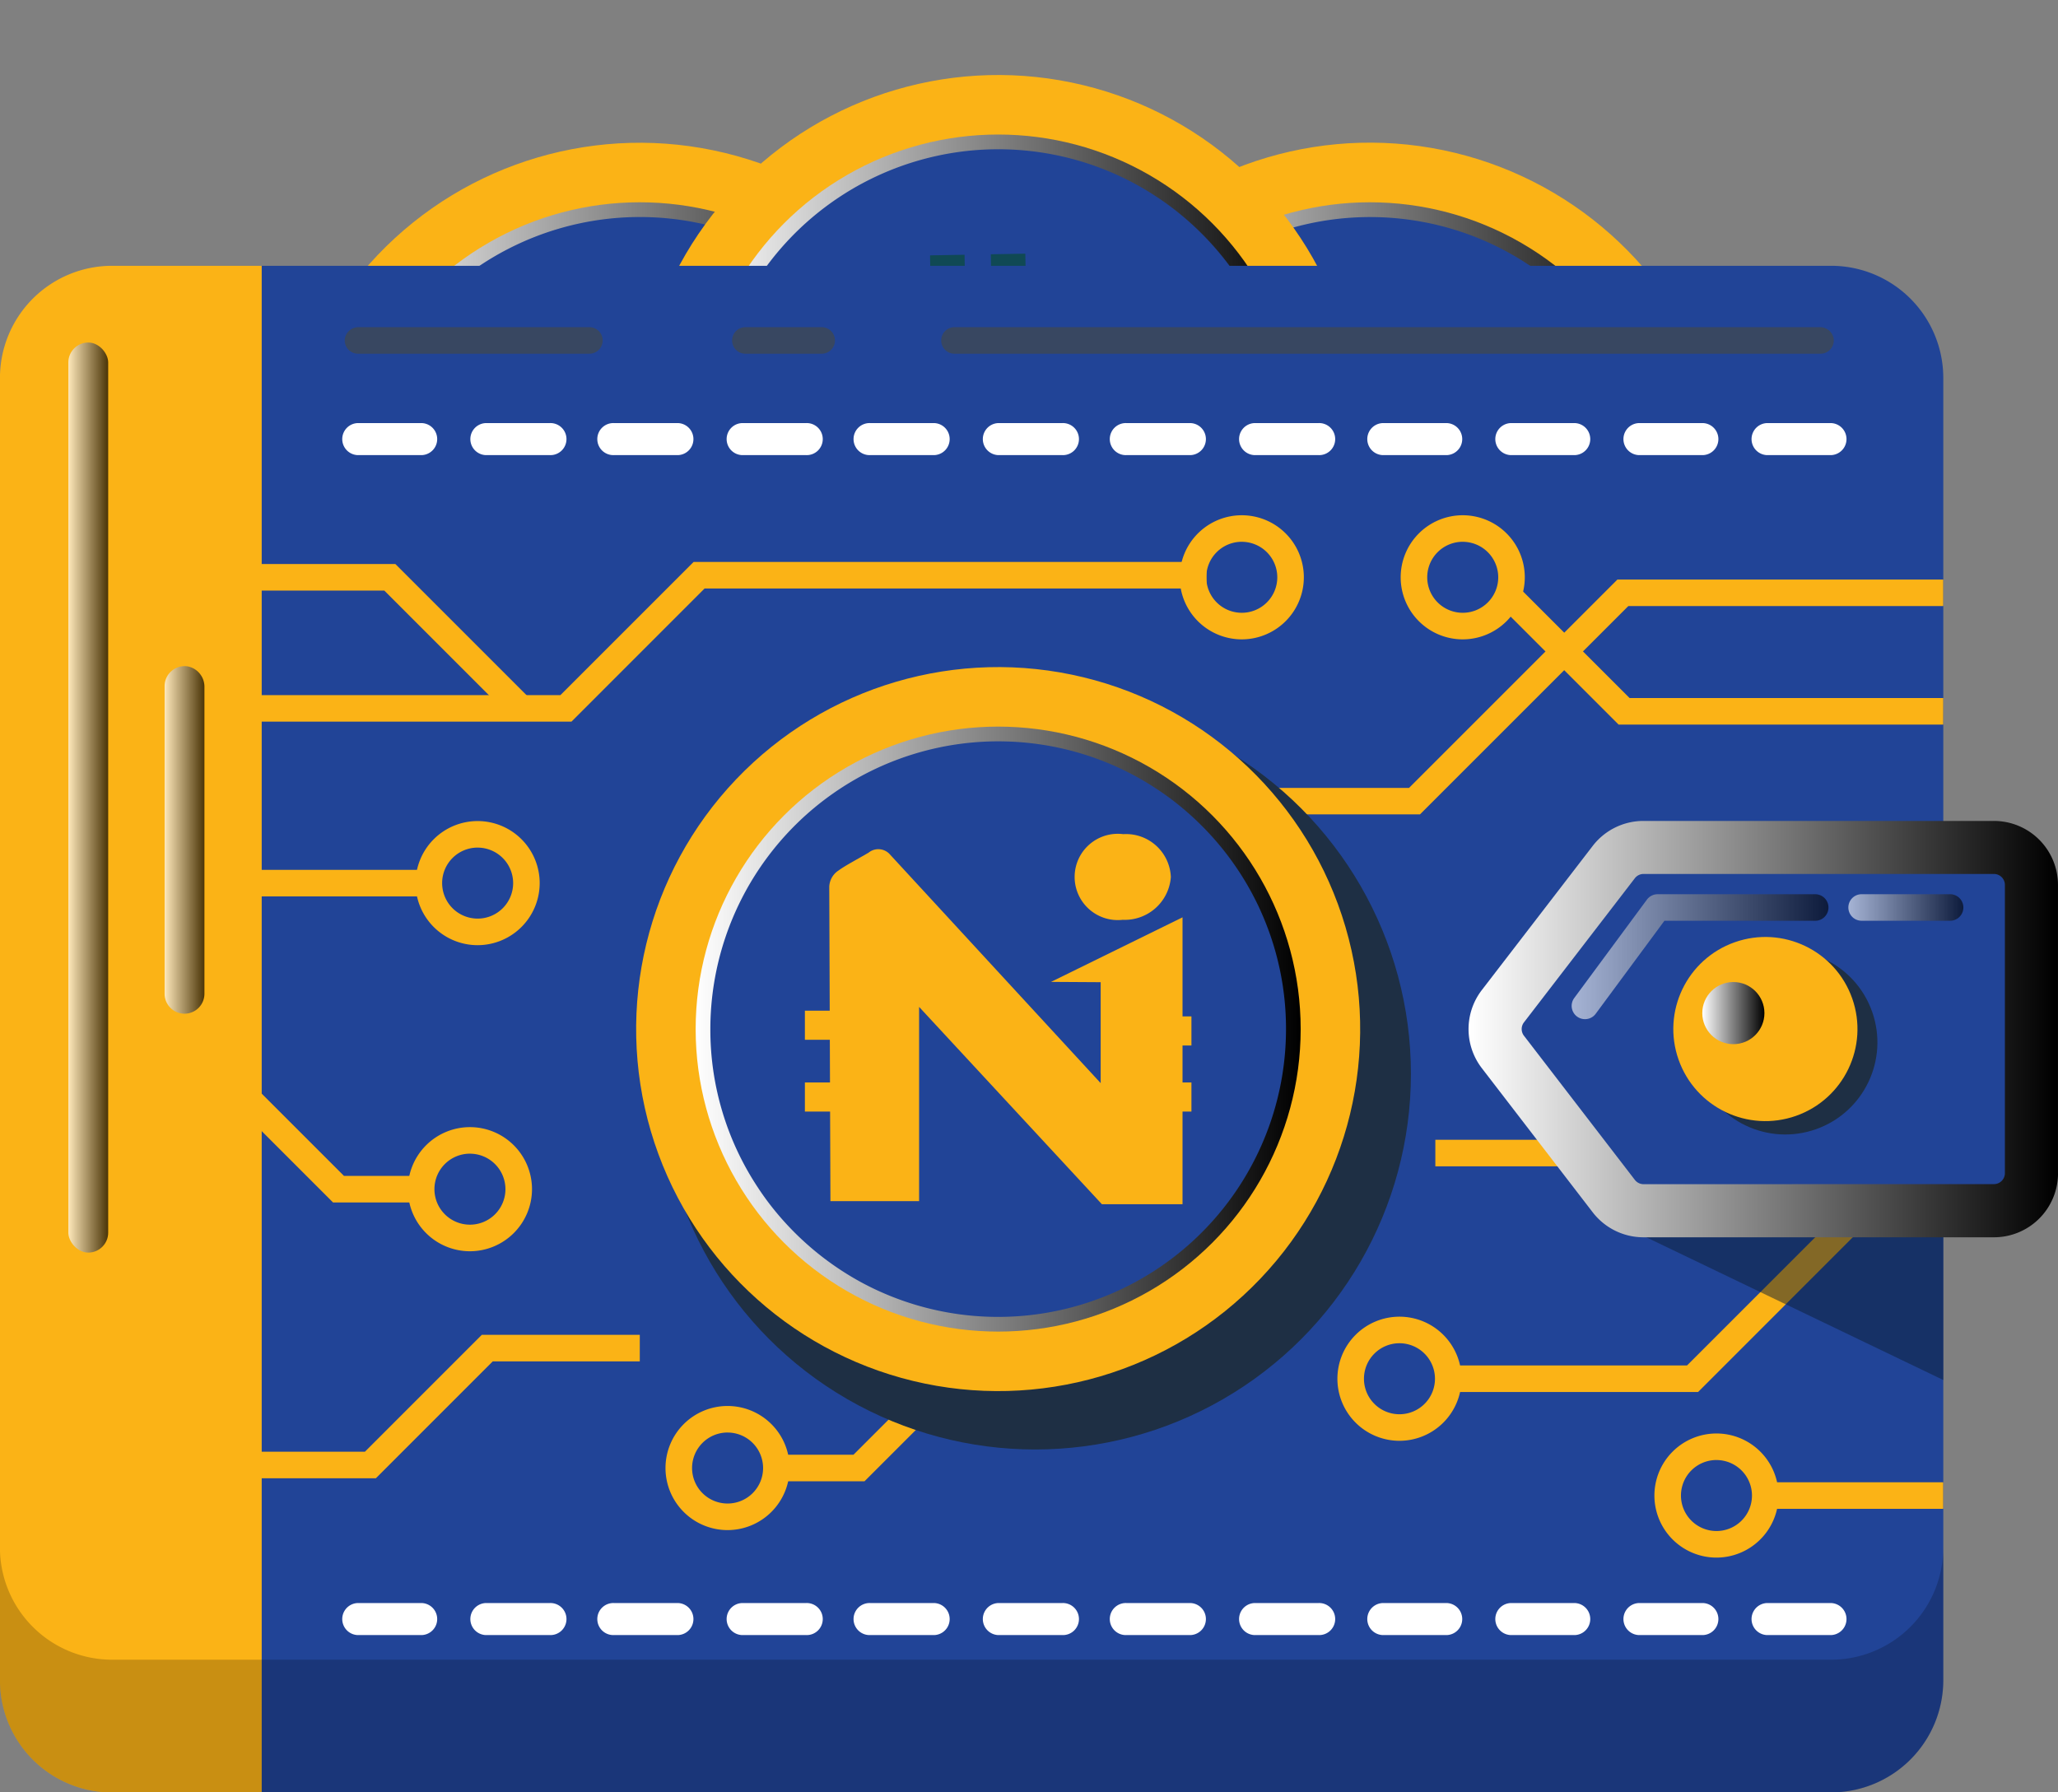 <svg xmlns="http://www.w3.org/2000/svg" xmlns:xlink="http://www.w3.org/1999/xlink" width="95.407" height="83.098" viewBox="0 0 95.407 83.098">
  <rect x="0" y="0" width="95.407" height="83.098" fill="#808080" stroke="none"/>
  <defs>
    <linearGradient id="linear-gradient" y1="0.5" x2="1" y2="0.5" gradientUnits="objectBoundingBox">
      <stop offset="0" stop-color="#fff"/>
      <stop offset="1"/>
    </linearGradient>
    <linearGradient id="linear-gradient-5" x1="0" y1="0.5" x2="1" y2="0.5" xlink:href="#linear-gradient"/>
  </defs>
  <g id="Group_4535" data-name="Group 4535" transform="translate(-55.03 -36.821)">
    <g id="coin" transform="translate(98.275 39.962)">
      <g id="Group_1976" data-name="Group 1976">
        <g id="Group_1973" data-name="Group 1973">
          <g id="Group_1972" data-name="Group 1972">
            <circle id="Ellipse_50" data-name="Ellipse 50" cx="16.783" cy="16.783" r="16.783" transform="matrix(0.235, -0.972, 0.972, 0.235, 0, 32.625)" fill="#fbb316"/>
          </g>
        </g>
        <g id="Group_1974" data-name="Group 1974" transform="translate(6.236 6.237)">
          <circle id="Ellipse_51" data-name="Ellipse 51" cx="14.024" cy="14.024" r="14.024" fill="url(#linear-gradient)"/>
        </g>
        <g id="Group_1975" data-name="Group 1975" transform="translate(6.917 6.918)">
          <path id="Path_1152" data-name="Path 1152" d="M186.872,71.249A13.348,13.348,0,0,1,168.1,83.439c-.31-.137-.615-.288-.913-.449a13.475,13.475,0,0,1-4.161-3.515q-.351-.447-.66-.923a13.241,13.241,0,0,1-2.176-7.3A13.35,13.35,0,0,1,178.063,58.7a13.127,13.127,0,0,1,2.768,1.385q.477.308.923.66a13.434,13.434,0,0,1,3.515,4.161c.161.3.312.6.449.913A13.257,13.257,0,0,1,186.872,71.249Z" transform="translate(-160.185 -57.906)" fill="#214497"/>
        </g>
      </g>
      <g id="bitcoin" transform="translate(14.7 11.762)">
        <g id="Group_1978" data-name="Group 1978">
          <g id="Group_1977" data-name="Group 1977">
            <path id="Path_1153" data-name="Path 1153" d="M187.216,76.4a3.866,3.866,0,0,0-1.332-.551,3.6,3.6,0,0,0,.913-.778,2.894,2.894,0,0,0,.4-1.284,2.671,2.671,0,0,0-.967-2.314,5.05,5.05,0,0,0-2.867-.823l-.045-2.592-1.6.028.045,2.561-1.217.021-.044-2.561-1.6.028.045,2.561-2.453.043.029,1.66.234,0a1.32,1.32,0,0,1,.894.226c.194.209.23.321.237.735s.113,6.455.115,6.612a.648.648,0,0,1-.156.481c-.132.129-.266.161-.587.167l-.594.01.034,1.92,2.453-.043.044,2.554,1.6-.028-.045-2.554,1.217-.021.044,2.554,1.6-.028-.045-2.6c.413-.031.8-.069,1.021-.1a5.318,5.318,0,0,0,2.434-.894,3.2,3.2,0,0,0,1.153-2.806A2.556,2.556,0,0,0,187.216,76.4Zm-6.634-3.925s.507-.054,1.007-.055a5.093,5.093,0,0,1,1.6.2,1.381,1.381,0,0,1,1.083,1.258,1.253,1.253,0,0,1-.666,1.229,3.9,3.9,0,0,1-1.643.432c-.582.033-1.33.023-1.33.023Zm3.709,7.576a5.071,5.071,0,0,1-1.8.465c-.709.064-1.769.061-1.769.061l-.06-3.427s1.014-.07,1.807-.032a5.131,5.131,0,0,1,1.761.373,1.414,1.414,0,0,1,.06,2.561Z" transform="translate(-176.5 -68.061)" fill="#104954"/>
          </g>
        </g>
      </g>
    </g>
    <g id="coin-2" data-name="coin" transform="translate(64.428 39.962)">
      <g id="Group_1983" data-name="Group 1983" transform="translate(0)">
        <g id="Group_1980" data-name="Group 1980">
          <g id="Group_1979" data-name="Group 1979">
            <circle id="Ellipse_52" data-name="Ellipse 52" cx="16.783" cy="16.783" r="16.783" transform="translate(0 32.625) rotate(-76.395)" fill="#fbb316"/>
          </g>
        </g>
        <g id="Group_1981" data-name="Group 1981" transform="translate(6.236 6.237)">
          <circle id="Ellipse_53" data-name="Ellipse 53" cx="14.024" cy="14.024" r="14.024" fill="url(#linear-gradient)"/>
        </g>
        <g id="Group_1982" data-name="Group 1982" transform="translate(6.917 6.918)">
          <path id="Path_1154" data-name="Path 1154" d="M115.918,71.249a13.347,13.347,0,0,1-18.776,12.19c-.311-.137-.616-.288-.914-.449a13.475,13.475,0,0,1-4.161-3.515q-.351-.447-.66-.923a13.241,13.241,0,0,1-2.176-7.3A13.35,13.35,0,0,1,107.109,58.7a13.128,13.128,0,0,1,2.768,1.385q.477.308.923.66a13.414,13.414,0,0,1,3.515,4.161c.161.3.312.6.449.913A13.257,13.257,0,0,1,115.918,71.249Z" transform="translate(-89.231 -57.906)" fill="#214497"/>
        </g>
      </g>
      <g id="bitcoin-2" data-name="bitcoin" transform="translate(14.7 11.762)">
        <g id="Group_1985" data-name="Group 1985">
          <g id="Group_1984" data-name="Group 1984">
            <path id="Path_1155" data-name="Path 1155" d="M116.262,76.4a3.866,3.866,0,0,0-1.332-.551,3.605,3.605,0,0,0,.913-.778,2.894,2.894,0,0,0,.4-1.284,2.671,2.671,0,0,0-.967-2.314,5.05,5.05,0,0,0-2.867-.823l-.045-2.592-1.6.028.045,2.561-1.217.021-.044-2.561-1.6.028L108,70.7l-2.453.043.029,1.66.234,0a1.32,1.32,0,0,1,.894.226c.194.209.23.321.237.735s.113,6.455.115,6.612a.648.648,0,0,1-.156.481c-.132.129-.266.161-.587.167l-.594.01.034,1.92,2.453-.043.045,2.554,1.6-.028-.044-2.554,1.217-.021.044,2.554,1.6-.028-.045-2.6c.413-.031.8-.069,1.021-.1a5.318,5.318,0,0,0,2.434-.894,3.205,3.205,0,0,0,1.153-2.806A2.556,2.556,0,0,0,116.262,76.4Zm-6.634-3.925s.507-.054,1.007-.055a5.091,5.091,0,0,1,1.6.2,1.382,1.382,0,0,1,1.083,1.258,1.253,1.253,0,0,1-.666,1.229,3.9,3.9,0,0,1-1.643.432c-.582.033-1.329.023-1.329.023Zm3.709,7.576a5.071,5.071,0,0,1-1.8.465c-.709.064-1.769.061-1.769.061l-.06-3.427s1.014-.07,1.807-.032a5.131,5.131,0,0,1,1.761.373,1.414,1.414,0,0,1,.06,2.561Z" transform="translate(-105.546 -68.061)" fill="#104954"/>
          </g>
        </g>
      </g>
    </g>
    <g id="coin-3" data-name="coin" transform="translate(81.044 36.821)">
      <g id="Group_1990" data-name="Group 1990">
        <g id="Group_1987" data-name="Group 1987">
          <g id="Group_1986" data-name="Group 1986">
            <circle id="Ellipse_54" data-name="Ellipse 54" cx="16.783" cy="16.783" r="16.783" transform="translate(0 32.625) rotate(-76.395)" fill="#fbb316"/>
          </g>
        </g>
        <g id="Group_1988" data-name="Group 1988" transform="translate(6.236 6.237)">
          <circle id="Ellipse_55" data-name="Ellipse 55" cx="14.024" cy="14.024" r="14.024" fill="url(#linear-gradient)"/>
        </g>
        <g id="Group_1989" data-name="Group 1989" transform="translate(6.917 6.917)">
          <path id="Path_1156" data-name="Path 1156" d="M148.169,66.088a13.348,13.348,0,0,1-18.777,12.19c-.311-.137-.615-.288-.913-.449a13.512,13.512,0,0,1-4.161-3.515c-.233-.3-.454-.605-.66-.923a13.246,13.246,0,0,1-2.177-7.3,13.349,13.349,0,0,1,17.879-12.551,13.148,13.148,0,0,1,2.768,1.384c.318.206.625.427.923.66a13.642,13.642,0,0,1,1.106.971,13.356,13.356,0,0,1,2.409,3.19c.161.3.312.6.449.913A13.255,13.255,0,0,1,148.169,66.088Z" transform="translate(-121.482 -52.745)" fill="#214497"/>
        </g>
      </g>
      <g id="bitcoin-3" data-name="bitcoin" transform="translate(14.7 11.762)">
        <g id="Group_1992" data-name="Group 1992">
          <g id="Group_1991" data-name="Group 1991">
            <path id="Path_1157" data-name="Path 1157" d="M148.514,71.243a3.872,3.872,0,0,0-1.332-.552,3.6,3.6,0,0,0,.913-.778,2.9,2.9,0,0,0,.4-1.285,2.668,2.668,0,0,0-.966-2.313,5.047,5.047,0,0,0-2.867-.823l-.045-2.592-1.6.028.045,2.561-1.217.021L141.8,62.95l-1.6.028.045,2.561-2.453.043.029,1.659.234,0a1.32,1.32,0,0,1,.894.225c.194.209.229.321.237.735s.113,6.455.115,6.612a.649.649,0,0,1-.156.48c-.132.13-.266.162-.587.167l-.594.01L138,77.387l2.453-.042L140.5,79.9l1.6-.028-.045-2.554,1.217-.021.044,2.554,1.6-.028-.045-2.6c.413-.031.8-.07,1.021-.1a5.31,5.31,0,0,0,2.434-.893,3.208,3.208,0,0,0,1.153-2.806A2.557,2.557,0,0,0,148.514,71.243Zm-6.634-3.925s.507-.053,1.008-.055a5.091,5.091,0,0,1,1.6.2,1.381,1.381,0,0,1,1.082,1.258,1.252,1.252,0,0,1-.665,1.229,3.9,3.9,0,0,1-1.643.432c-.582.032-1.329.023-1.329.023Zm3.71,7.576a5.082,5.082,0,0,1-1.8.465c-.708.064-1.769.061-1.769.061l-.06-3.428s1.015-.07,1.807-.031a5.112,5.112,0,0,1,1.762.373,1.414,1.414,0,0,1,.06,2.561Z" transform="translate(-137.798 -62.901)" fill="#104954"/>
          </g>
        </g>
      </g>
    </g>
    <path id="Path_1158" data-name="Path 1158" d="M153.217,62.653H80.458v70.774h72.759a5.2,5.2,0,0,0,5.2-5.2V67.85A5.2,5.2,0,0,0,153.217,62.653Z" transform="translate(-13.298 -13.509)" fill="#214497"/>
    <g id="Group_2025" data-name="Group 2025" transform="translate(56.507 60.709)">
      <g id="Group_1997" data-name="Group 1997" transform="translate(7.077)">
        <g id="Group_1994" data-name="Group 1994" transform="translate(0 2.164)">
          <g id="Group_1993" data-name="Group 1993">
            <path id="Path_1159" data-name="Path 1159" d="M90.9,98.837H72.962V97.606H90.389l6.174-6.174h23.778v1.231H97.073Z" transform="translate(-72.962 -91.432)" fill="#fbb316"/>
          </g>
        </g>
        <g id="Group_1996" data-name="Group 1996" transform="translate(46.137)">
          <g id="Group_1995" data-name="Group 1995">
            <path id="Path_1160" data-name="Path 1160" d="M172.556,92.65a2.877,2.877,0,1,1,2.877-2.877A2.88,2.88,0,0,1,172.556,92.65Zm0-4.524a1.646,1.646,0,1,0,1.646,1.647A1.648,1.648,0,0,0,172.556,88.127Z" transform="translate(-169.679 -86.896)" fill="#fbb316"/>
          </g>
        </g>
      </g>
      <g id="Group_2001" data-name="Group 2001" transform="translate(63.457)">
        <g id="Group_1999" data-name="Group 1999">
          <g id="Group_1998" data-name="Group 1998">
            <path id="Path_1161" data-name="Path 1161" d="M194.027,92.65a2.877,2.877,0,1,1,2.877-2.877A2.88,2.88,0,0,1,194.027,92.65Zm0-4.524a1.646,1.646,0,1,0,1.646,1.647A1.648,1.648,0,0,0,194.027,88.127Z" transform="translate(-191.15 -86.896)" fill="#fbb316"/>
          </g>
        </g>
        <g id="Group_2000" data-name="Group 2000" transform="translate(4.422 3.156)">
          <path id="Path_1162" data-name="Path 1162" d="M221.149,100.062H206.1l-5.679-5.679.87-.87,5.319,5.319h14.541Z" transform="translate(-200.419 -93.513)" fill="#fbb316"/>
        </g>
      </g>
      <g id="Group_2004" data-name="Group 2004" transform="translate(7.077 14.178)">
        <g id="Group_2002" data-name="Group 2002" transform="translate(10.711)">
          <path id="Path_1163" data-name="Path 1163" d="M98.293,122.372a2.877,2.877,0,1,1,2.877-2.877A2.88,2.88,0,0,1,98.293,122.372Zm0-4.524A1.646,1.646,0,1,0,99.94,119.5,1.648,1.648,0,0,0,98.293,117.849Z" transform="translate(-95.416 -116.618)" fill="#fbb316"/>
        </g>
        <g id="Group_2003" data-name="Group 2003" transform="translate(0 2.262)">
          <rect id="Rectangle_1260" data-name="Rectangle 1260" width="11.742" height="1.231" fill="#fbb316"/>
        </g>
      </g>
      <g id="Group_2008" data-name="Group 2008" transform="translate(75.22 42.571)">
        <g id="Group_2006" data-name="Group 2006">
          <g id="Group_2005" data-name="Group 2005">
            <path id="Path_1164" data-name="Path 1164" d="M218.685,181.891a2.877,2.877,0,1,1,2.877-2.877A2.88,2.88,0,0,1,218.685,181.891Zm0-4.524a1.646,1.646,0,1,0,1.646,1.647A1.649,1.649,0,0,0,218.685,177.368Z" transform="translate(-215.808 -176.137)" fill="#fbb316"/>
          </g>
        </g>
        <g id="Group_2007" data-name="Group 2007" transform="translate(4.724 2.262)">
          <rect id="Rectangle_1261" data-name="Rectangle 1261" width="8.665" height="1.231" fill="#fbb316"/>
        </g>
      </g>
      <g id="Group_2011" data-name="Group 2011" transform="translate(60.524 31.507)">
        <g id="Group_2009" data-name="Group 2009" transform="translate(0 5.649)">
          <path id="Path_1165" data-name="Path 1165" d="M187.879,170.539a2.877,2.877,0,1,1,2.877-2.877A2.88,2.88,0,0,1,187.879,170.539Zm0-4.523a1.646,1.646,0,1,0,1.646,1.646A1.648,1.648,0,0,0,187.879,166.016Z" transform="translate(-185.002 -164.785)" fill="#fbb316"/>
        </g>
        <g id="Group_2010" data-name="Group 2010" transform="translate(4.723)">
          <path id="Path_1166" data-name="Path 1166" d="M206.9,162.084h-12v-1.231h11.488l7.91-7.91.87.87Z" transform="translate(-194.903 -152.943)" fill="#fbb316"/>
        </g>
      </g>
      <path id="Path_1167" data-name="Path 1167" d="M212.859,156.031l14.8,7.112v-7.112Z" transform="translate(-139.046 -123.051)" fill="#0d1f36" opacity="0.5"/>
      <g id="Group_2012" data-name="Group 2012" transform="translate(45.782 2.976)">
        <path id="Path_1168" data-name="Path 1168" d="M172.668,104.027H154.1V102.8h18.06l9.661-9.661h15.105v1.231h-14.6Z" transform="translate(-154.098 -93.135)" fill="#fbb316"/>
      </g>
      <g id="Group_2013" data-name="Group 2013" transform="translate(8 37.997)">
        <path id="Path_1169" data-name="Path 1169" d="M82.845,173.2H74.9v-1.231h7.438l5.418-5.419h7.325v1.231H88.263Z" transform="translate(-74.898 -166.549)" fill="#fbb316"/>
      </g>
      <g id="Group_2015" data-name="Group 2015" transform="translate(8.333 2.262)">
        <g id="Group_2014" data-name="Group 2014">
          <path id="Path_1170" data-name="Path 1170" d="M89.385,98.655,83.6,92.868h-8V91.638h8.514l6.147,6.147Z" transform="translate(-75.594 -91.638)" fill="#fbb316"/>
        </g>
      </g>
      <g id="Group_2016" data-name="Group 2016" transform="translate(65.064 28.954)">
        <rect id="Rectangle_1262" data-name="Rectangle 1262" width="9.798" height="1.231" fill="#fbb316"/>
      </g>
      <g id="Group_2020" data-name="Group 2020" transform="translate(0 24.765)">
        <g id="Group_2017" data-name="Group 2017">
          <path id="Path_1171" data-name="Path 1171" d="M76.731,145.906H72.089l-5.865-5.865h-8.1v-1.231h8.607l5.865,5.865h4.133Z" transform="translate(-58.127 -138.811)" fill="#fbb316"/>
        </g>
        <g id="Group_2019" data-name="Group 2019" transform="translate(17.432 3.603)">
          <g id="Group_2018" data-name="Group 2018">
            <path id="Path_1172" data-name="Path 1172" d="M97.545,152.118a2.877,2.877,0,1,1,2.877-2.877A2.88,2.88,0,0,1,97.545,152.118Zm0-4.524a1.646,1.646,0,1,0,1.646,1.646A1.648,1.648,0,0,0,97.545,147.595Z" transform="translate(-94.668 -146.364)" fill="#fbb316"/>
          </g>
        </g>
      </g>
      <g id="Group_2024" data-name="Group 2024" transform="translate(29.375 37.693)">
        <g id="Group_2023" data-name="Group 2023">
          <g id="Group_2021" data-name="Group 2021" transform="translate(4.581)">
            <path id="Path_1173" data-name="Path 1173" d="M133.949,173.006h-4.643v-1.231h4.133l5.865-5.865h5.53v1.231h-5.02Z" transform="translate(-129.306 -165.911)" fill="#fbb316"/>
          </g>
          <g id="Group_2022" data-name="Group 2022" transform="translate(0 3.603)">
            <path id="Path_1174" data-name="Path 1174" d="M122.581,179.217a2.877,2.877,0,1,1,2.877-2.877A2.88,2.88,0,0,1,122.581,179.217Zm0-4.524a1.646,1.646,0,1,0,1.647,1.647A1.648,1.648,0,0,0,122.581,174.694Z" transform="translate(-119.704 -173.463)" fill="#fbb316"/>
          </g>
        </g>
      </g>
    </g>
    <path id="Path_1175" data-name="Path 1175" d="M60.23,62.653a5.2,5.2,0,0,0-5.2,5.2v60.38a5.2,5.2,0,0,0,5.2,5.2h6.932V62.653Z" transform="translate(-0.002 -13.509)" fill="#fbb316"/>
    <path id="Path_1176" data-name="Path 1176" d="M145.117,187.222v6.154a5.2,5.2,0,0,1-5.2,5.2H60.227a5.2,5.2,0,0,1-5.2-5.2v-6.154a5.2,5.2,0,0,0,5.2,5.2H139.92A5.2,5.2,0,0,0,145.117,187.222Z" transform="translate(0 -78.654)" opacity="0.2" style="mix-blend-mode: soft-light;isolation: isolate"/>
    <rect id="Rectangle_1263" data-name="Rectangle 1263" width="1.846" height="42.192" rx="0.923" transform="translate(58.199 52.701)" opacity="0.7" fill="url(#linear-gradient)"/>
    <path id="Path_1177" data-name="Path 1177" d="M72.873,116.75V102.541a.962.962,0,0,0-.752-.963.925.925,0,0,0-1.094.907V116.75a.923.923,0,0,0,.923.924h0A.923.923,0,0,0,72.873,116.75Z" transform="translate(-8.366 -33.857)" opacity="0.7" fill="url(#linear-gradient-5)"/>
    <path id="Path_1178" data-name="Path 1178" d="M71.027,149.8v17.718a.962.962,0,0,0,.752.963.925.925,0,0,0,1.094-.907V149.8a.923.923,0,0,0-.923-.923h0A.923.923,0,0,0,71.027,149.8Z" transform="translate(-8.366 -58.603)" opacity="0.7" fill="url(#linear-gradient-5)"/>
    <g id="Group_2026" data-name="Group 2026" transform="translate(70.872 56.436)">
      <path id="Path_1179" data-name="Path 1179" d="M157.284,79.425h-2.97a.743.743,0,0,1,0-1.485h2.97a.743.743,0,0,1,0,1.485Zm-5.939,0h-2.97a.743.743,0,0,1,0-1.485h2.97a.743.743,0,0,1,0,1.485Zm-5.94,0h-2.97a.743.743,0,0,1,0-1.485h2.97a.743.743,0,0,1,0,1.485Zm-5.939,0H136.5a.743.743,0,0,1,0-1.485h2.97a.743.743,0,0,1,0,1.485Zm-5.94,0h-2.97a.743.743,0,0,1,0-1.485h2.97a.743.743,0,1,1,0,1.485Zm-5.939,0h-2.97a.743.743,0,1,1,0-1.485h2.97a.743.743,0,0,1,0,1.485Zm-5.94,0h-2.97a.743.743,0,0,1,0-1.485h2.97a.743.743,0,1,1,0,1.485Zm-5.939,0h-2.97a.743.743,0,1,1,0-1.485h2.97a.743.743,0,0,1,0,1.485Zm-5.94,0H106.8a.743.743,0,0,1,0-1.485h2.97a.743.743,0,1,1,0,1.485Zm-5.939,0h-2.97a.743.743,0,1,1,0-1.485h2.97a.743.743,0,0,1,0,1.485Zm-5.94,0h-2.97a.743.743,0,0,1,0-1.485h2.97a.743.743,0,1,1,0,1.485Zm-5.939,0h-2.97a.743.743,0,0,1,0-1.485h2.97a.743.743,0,0,1,0,1.485Z" transform="translate(-88.24 -77.94)" fill="#fff"/>
    </g>
    <g id="Group_2027" data-name="Group 2027" transform="translate(70.872 111.141)">
      <path id="Path_1180" data-name="Path 1180" d="M157.284,194.1h-2.97a.743.743,0,0,1,0-1.485h2.97a.743.743,0,0,1,0,1.485Zm-5.939,0h-2.97a.743.743,0,0,1,0-1.485h2.97a.743.743,0,0,1,0,1.485Zm-5.94,0h-2.97a.743.743,0,0,1,0-1.485h2.97a.743.743,0,0,1,0,1.485Zm-5.939,0H136.5a.743.743,0,0,1,0-1.485h2.97a.743.743,0,0,1,0,1.485Zm-5.94,0h-2.97a.743.743,0,0,1,0-1.485h2.97a.743.743,0,1,1,0,1.485Zm-5.939,0h-2.97a.743.743,0,1,1,0-1.485h2.97a.743.743,0,0,1,0,1.485Zm-5.94,0h-2.97a.743.743,0,0,1,0-1.485h2.97a.743.743,0,1,1,0,1.485Zm-5.939,0h-2.97a.743.743,0,1,1,0-1.485h2.97a.743.743,0,0,1,0,1.485Zm-5.94,0H106.8a.743.743,0,0,1,0-1.485h2.97a.743.743,0,1,1,0,1.485Zm-5.939,0h-2.97a.743.743,0,1,1,0-1.485h2.97a.743.743,0,0,1,0,1.485Zm-5.94,0h-2.97a.743.743,0,0,1,0-1.485h2.97a.743.743,0,1,1,0,1.485Zm-5.939,0h-2.97a.743.743,0,0,1,0-1.485h2.97a.743.743,0,0,1,0,1.485Z" transform="translate(-88.24 -192.615)" fill="#fff"/>
    </g>
    <circle id="Ellipse_56" data-name="Ellipse 56" cx="17.419" cy="17.419" r="17.419" transform="translate(85.601 69.184)" fill="#1e2f44"/>
    <g id="Group_2032" data-name="Group 2032" transform="translate(81.044 64.271)">
      <g id="Group_2029" data-name="Group 2029" transform="translate(0 0)">
        <g id="Group_2028" data-name="Group 2028">
          <circle id="Ellipse_57" data-name="Ellipse 57" cx="16.783" cy="16.783" r="16.783" transform="translate(0 32.625) rotate(-76.395)" fill="#fbb316"/>
        </g>
      </g>
      <g id="Group_2030" data-name="Group 2030" transform="translate(6.236 6.237)">
        <circle id="Ellipse_58" data-name="Ellipse 58" cx="14.024" cy="14.024" r="14.024" fill="url(#linear-gradient)"/>
      </g>
      <g id="Group_2031" data-name="Group 2031" transform="translate(6.917 6.917)">
        <path id="Path_1181" data-name="Path 1181" d="M150.75,122.206a13.348,13.348,0,0,1-18.777,12.19c-.31-.137-.615-.288-.913-.449a13.494,13.494,0,0,1-4.161-3.515q-.351-.447-.66-.923a13.241,13.241,0,0,1-2.176-7.3,13.349,13.349,0,0,1,17.878-12.551,13.127,13.127,0,0,1,2.768,1.385c.318.206.625.426.923.66a13.565,13.565,0,0,1,1.106.971,13.357,13.357,0,0,1,2.409,3.19c.161.3.312.6.449.913A13.257,13.257,0,0,1,150.75,122.206Z" transform="translate(-124.063 -108.863)" fill="#214497"/>
      </g>
    </g>
    <path id="Path_1182" data-name="Path 1182" d="M225.072,132.938a2.97,2.97,0,0,1-2.97,2.97H205.854a2.969,2.969,0,0,1-2.354-1.159l-5.14-6.682a2.97,2.97,0,0,1,0-3.621l5.14-6.682a2.969,2.969,0,0,1,2.354-1.159H222.1a2.97,2.97,0,0,1,2.97,2.97v13.363Z" transform="translate(-74.634 -41.724)" fill="url(#linear-gradient)"/>
    <path id="Path_1183" data-name="Path 1183" d="M208.553,136.144a.511.511,0,0,1-.4-.2l-5.141-6.682a.51.51,0,0,1,0-.62l5.14-6.681a.51.51,0,0,1,.4-.2H224.8a.509.509,0,0,1,.508.508v13.364a.508.508,0,0,1-.508.508Z" transform="translate(-77.333 -44.422)" fill="#214497"/>
    <g id="Group_2033" data-name="Group 2033" transform="translate(131.429 79.09)">
      <circle id="Ellipse_59" data-name="Ellipse 59" cx="4.269" cy="4.269" r="4.269" transform="translate(0.924 3.444) rotate(-19.344)" fill="#1e2f44"/>
      <circle id="Ellipse_60" data-name="Ellipse 60" cx="4.269" cy="4.269" r="4.269" transform="matrix(0.943, -0.332, 0.332, 0.943, 0, 2.831)" fill="#fbb316"/>
      <circle id="Ellipse_61" data-name="Ellipse 61" cx="1.44" cy="1.44" r="1.44" transform="translate(2.518 3.26)" fill="url(#linear-gradient)"/>
    </g>
    <g id="Group_2034" data-name="Group 2034" transform="translate(127.891 78.278)" opacity="0.6">
      <path id="Path_1184" data-name="Path 1184" d="M208.383,129.518a.616.616,0,0,1-.495-.981l3.37-4.562a.617.617,0,0,1,.5-.249h7.3a.615.615,0,1,1,0,1.231h-6.99l-3.186,4.312A.613.613,0,0,1,208.383,129.518Z" transform="translate(-207.768 -123.725)" fill="url(#linear-gradient)"/>
    </g>
    <g id="Group_2035" data-name="Group 2035" transform="translate(140.716 78.278)" opacity="0.6">
      <path id="Path_1185" data-name="Path 1185" d="M239.369,124.956h-4.1a.615.615,0,1,1,0-1.231h4.1a.615.615,0,0,1,0,1.231Z" transform="translate(-234.651 -123.725)" fill="url(#linear-gradient)"/>
    </g>
    <path id="Path_1186" data-name="Path 1186" d="M130.332,68.618h-3.539a.615.615,0,0,0-.615.615h0a.615.615,0,0,0,.615.615h3.539a.615.615,0,0,0,.615-.615h0A.616.616,0,0,0,130.332,68.618Z" transform="translate(-37.208 -16.628)" fill="#384761"/>
    <path id="Path_1187" data-name="Path 1187" d="M187.227,68.618H147.111a.616.616,0,0,0-.615.615h0a.615.615,0,0,0,.615.615H187.26a.615.615,0,0,0,.607-.718A.638.638,0,0,0,187.227,68.618Z" transform="translate(-47.833 -16.628)" fill="#384761"/>
    <path id="Path_1188" data-name="Path 1188" d="M99.877,68.618H89.184a.638.638,0,0,0-.64.512.615.615,0,0,0,.607.718H99.877a.615.615,0,0,0,.615-.615h0A.615.615,0,0,0,99.877,68.618Z" transform="translate(-17.523 -16.628)" fill="#384761"/>
    <g id="Group_2046" data-name="Group 2046" transform="translate(92.344 75.494)">
      <g id="Group_2045" data-name="Group 2045">
        <g id="Group_2044" data-name="Group 2044">
          <g id="Group_2039" data-name="Group 2039" transform="translate(1.129)">
            <g id="Group_2038" data-name="Group 2038">
              <g id="Group_2036" data-name="Group 2036" transform="translate(11.392)">
                <path id="Path_1189" data-name="Path 1189" d="M163.944,119.877a2.079,2.079,0,0,0-2.208-1.988,2,2,0,1,0-.026,3.971A2.144,2.144,0,0,0,163.944,119.877Z" transform="translate(-159.499 -117.889)" fill="#fbb316"/>
              </g>
              <g id="Group_2037" data-name="Group 2037" transform="translate(0 0.7)">
                <path id="Path_1190" data-name="Path 1190" d="M145.9,125.506l2.3.014V130.2s-9.731-10.561-9.8-10.636a.717.717,0,0,0-.973-.038l-.032.014-.03.018c-.307.184-1.035.571-1.305.776a.94.94,0,0,0-.442.759v.015l.054,14.563h4.111v-9.005l8.473,9.147h3.739c0-4.136,0-13.3,0-13.3Z" transform="translate(-135.617 -119.357)" fill="#fbb316"/>
              </g>
            </g>
          </g>
          <g id="Group_2040" data-name="Group 2040" transform="translate(15.663 8.449)">
            <rect id="Rectangle_1264" data-name="Rectangle 1264" width="2.257" height="1.349" fill="#fbb316"/>
          </g>
          <g id="Group_2041" data-name="Group 2041" transform="translate(15.663 11.512)">
            <rect id="Rectangle_1265" data-name="Rectangle 1265" width="2.257" height="1.349" fill="#fbb316"/>
          </g>
          <g id="Group_2042" data-name="Group 2042" transform="translate(0 8.184)">
            <rect id="Rectangle_1266" data-name="Rectangle 1266" width="2.257" height="1.349" fill="#fbb316"/>
          </g>
          <g id="Group_2043" data-name="Group 2043" transform="translate(0 11.512)">
            <rect id="Rectangle_1267" data-name="Rectangle 1267" width="2.257" height="1.349" fill="#fbb316"/>
          </g>
        </g>
      </g>
    </g>
  </g>
</svg>

